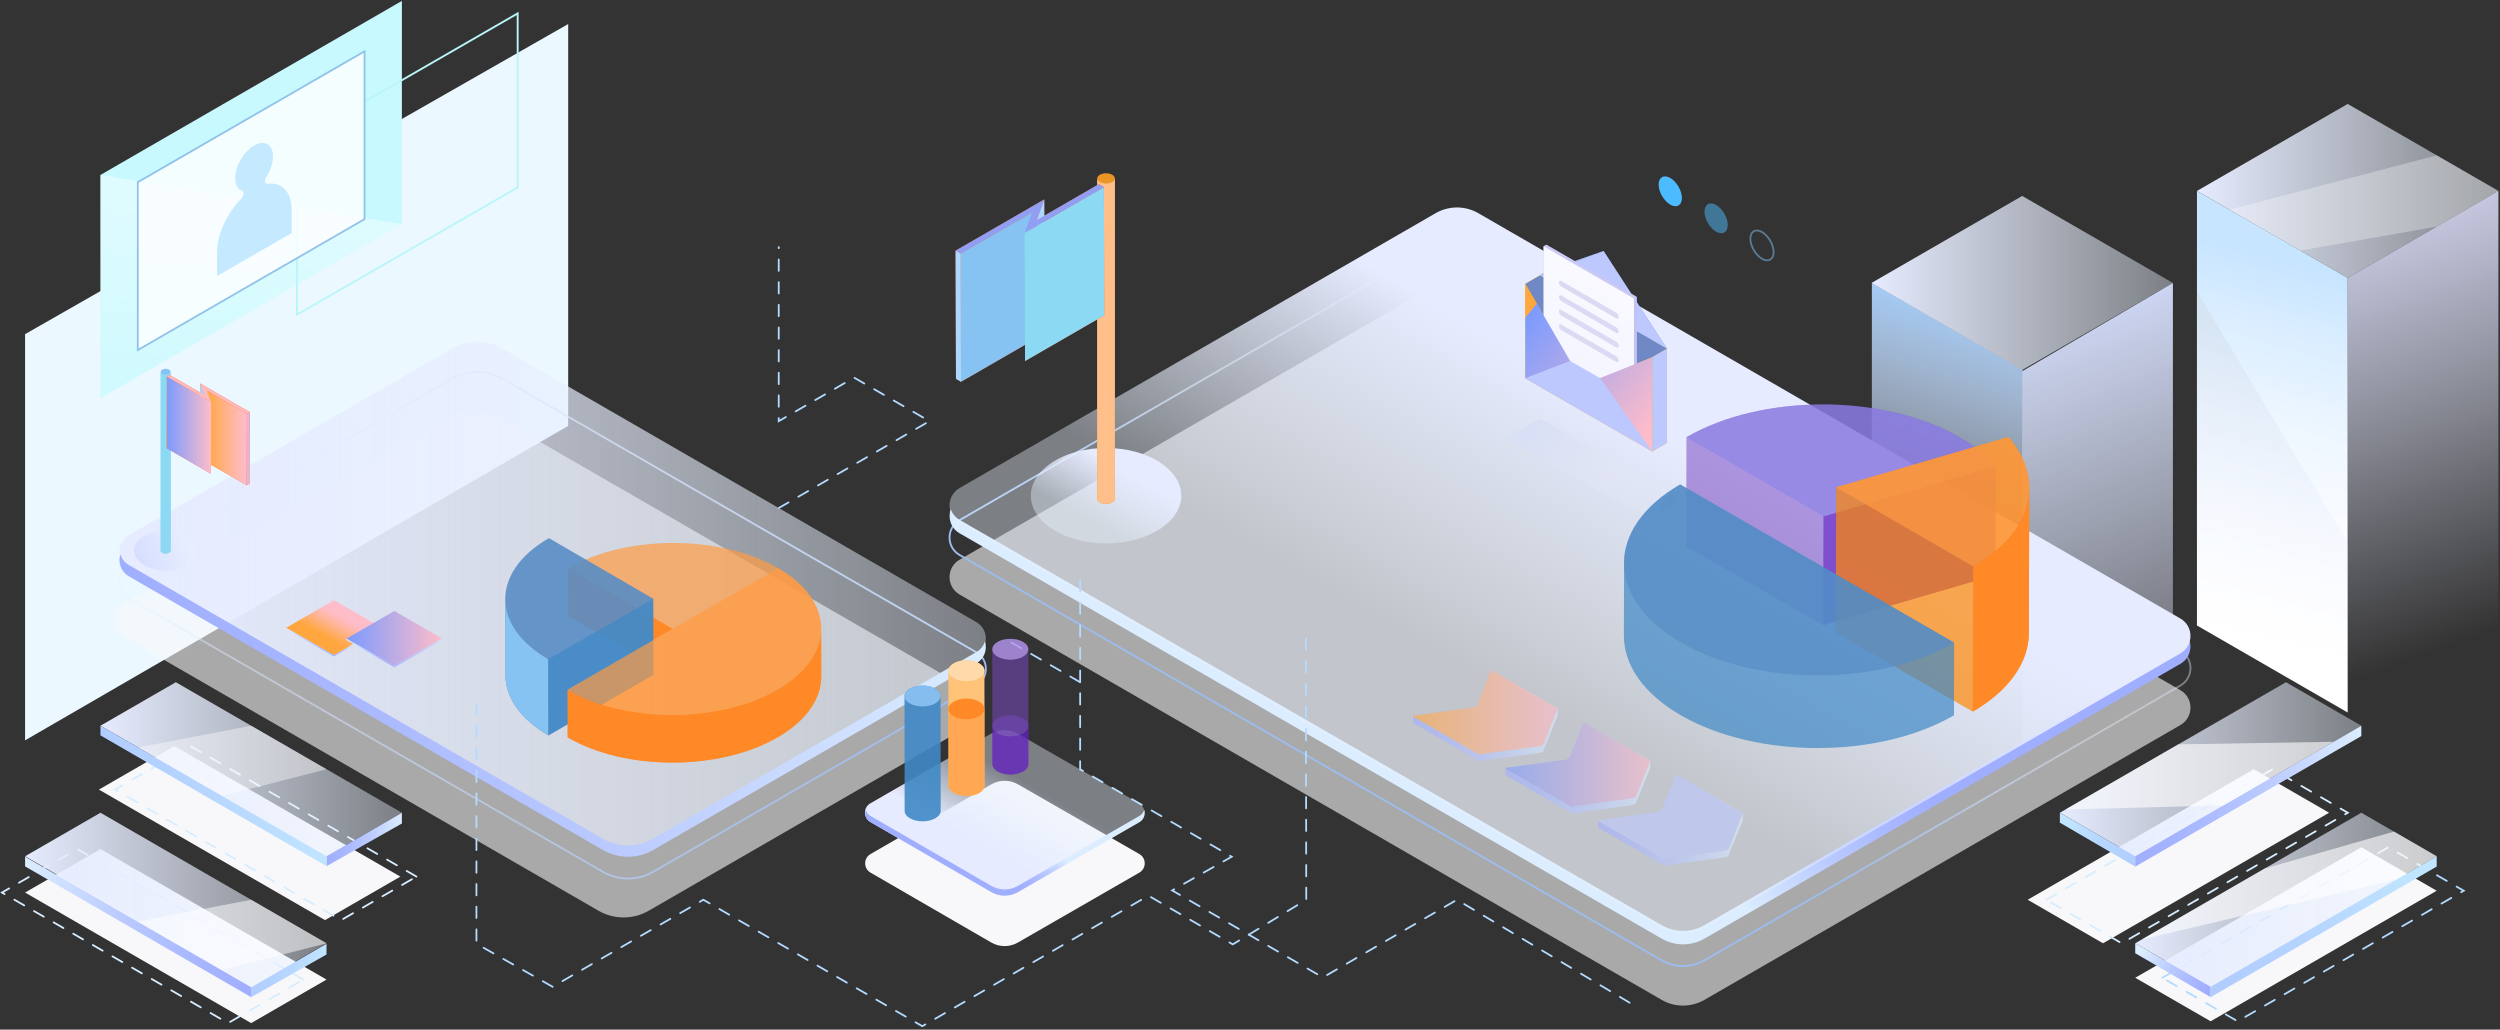 <?xml version="1.0" encoding="UTF-8"?>
<svg width="692px" height="285px" viewBox="0 0 692 285" version="1.1" xmlns="http://www.w3.org/2000/svg" xmlns:xlink="http://www.w3.org/1999/xlink">
    <rect x="0" y="0" width="692" height="285" fill="#333333" stroke="none"/>
    <!-- Generator: Sketch 63.1 (92452) - https://sketch.com -->
    <title>Иллюстрация о ЭЛ</title>
    <desc>Created with Sketch.</desc>
    <defs>
        <linearGradient x1="56.692%" y1="2.213%" x2="41.818%" y2="108.435%" id="linearGradient-1">
            <stop stop-color="#A5D1FF" offset="0%"></stop>
            <stop stop-color="#A6D1FF" stop-opacity="0.992" offset="0.826%"></stop>
            <stop stop-color="#C2DDFF" stop-opacity="0.745" offset="25.53%"></stop>
            <stop stop-color="#D6E5FF" stop-opacity="0.496" offset="50.35%"></stop>
            <stop stop-color="#E2E9FF" stop-opacity="0.248" offset="75.17%"></stop>
            <stop stop-color="#E6EBFF" stop-opacity="0" offset="100%"></stop>
        </linearGradient>
        <linearGradient x1="43.709%" y1="1.013%" x2="60.682%" y2="133.168%" id="linearGradient-2">
            <stop stop-color="#D1DBFA" offset="0%"></stop>
            <stop stop-color="#D6DFFB" stop-opacity="0.872" offset="12.78%"></stop>
            <stop stop-color="#E2E8FE" stop-opacity="0.437" offset="56.34%"></stop>
            <stop stop-color="#E6EBFF" stop-opacity="0" offset="100%"></stop>
        </linearGradient>
        <linearGradient x1="52.934%" y1="13.513%" x2="46.439%" y2="94.3%" id="linearGradient-3">
            <stop stop-color="#C8E5FF" offset="0%"></stop>
            <stop stop-color="#DBEEFF" offset="16.42%"></stop>
            <stop stop-color="#EFF7FF" offset="39.48%"></stop>
            <stop stop-color="#FBFDFF" offset="62.61%"></stop>
            <stop stop-color="#FFFFFF" offset="85.76%"></stop>
        </linearGradient>
        <linearGradient x1="-0.111%" y1="49.998%" x2="100.106%" y2="49.998%" id="linearGradient-4">
            <stop stop-color="#E9F2FF" stop-opacity="0.4" offset="0%"></stop>
            <stop stop-color="#DDE9FC" stop-opacity="0.469" offset="11.41%"></stop>
            <stop stop-color="#BAD1F5" stop-opacity="0.694" offset="49%"></stop>
            <stop stop-color="#A5C2F0" stop-opacity="0.879" offset="79.88%"></stop>
            <stop stop-color="#9DBCEE" offset="100%"></stop>
        </linearGradient>
        <linearGradient x1="60.597%" y1="39.044%" x2="39.405%" y2="60.957%" id="linearGradient-5">
            <stop stop-color="#E9F2FF" stop-opacity="0.4" offset="0%"></stop>
            <stop stop-color="#DDE9FC" stop-opacity="0.469" offset="11.41%"></stop>
            <stop stop-color="#BAD1F5" stop-opacity="0.694" offset="49%"></stop>
            <stop stop-color="#A5C2F0" stop-opacity="0.879" offset="79.88%"></stop>
            <stop stop-color="#9DBCEE" offset="100%"></stop>
        </linearGradient>
        <linearGradient x1="62.546%" y1="38.122%" x2="39.709%" y2="52.269%" id="linearGradient-6">
            <stop stop-color="#A0AEFF" offset="0%"></stop>
            <stop stop-color="#A7B6FF" offset="22.96%"></stop>
            <stop stop-color="#BBCBFF" offset="58.19%"></stop>
            <stop stop-color="#DBEDFF" offset="100%"></stop>
        </linearGradient>
        <linearGradient x1="0.005%" y1="50.006%" x2="100.003%" y2="50.006%" id="linearGradient-7">
            <stop stop-color="#E6EBFF" offset="0%"></stop>
            <stop stop-color="#E9F2FF" stop-opacity="0.4" offset="100%"></stop>
        </linearGradient>
        <linearGradient x1="-0.005%" y1="49.994%" x2="100.006%" y2="49.994%" id="linearGradient-8">
            <stop stop-color="#E6EBFF" offset="0%"></stop>
            <stop stop-color="#E9F2FF" stop-opacity="0.4" offset="100%"></stop>
        </linearGradient>
        <linearGradient x1="-0.002%" y1="50%" x2="99.997%" y2="50%" id="linearGradient-9">
            <stop stop-color="#E6EBFF" offset="0%"></stop>
            <stop stop-color="#E9F2FF" stop-opacity="0.4" offset="100%"></stop>
        </linearGradient>
        <linearGradient x1="0.002%" y1="49.994%" x2="99.999%" y2="49.994%" id="linearGradient-10">
            <stop stop-color="#E6EBFF" offset="0%"></stop>
            <stop stop-color="#E9F2FF" stop-opacity="0.4" offset="100%"></stop>
        </linearGradient>
        <linearGradient x1="0.004%" y1="50.006%" x2="100.002%" y2="50.006%" id="linearGradient-11">
            <stop stop-color="#E6EBFF" offset="0%"></stop>
            <stop stop-color="#E9F2FF" stop-opacity="0.4" offset="100%"></stop>
        </linearGradient>
        <linearGradient x1="51.327%" y1="18.93%" x2="34.25%" y2="143.797%" id="linearGradient-12">
            <stop stop-color="#FFFFFF" offset="0%"></stop>
            <stop stop-color="#FFFFFF" stop-opacity="0" offset="100%"></stop>
        </linearGradient>
        <linearGradient x1="63.056%" y1="36.501%" x2="39.703%" y2="60.647%" id="linearGradient-13">
            <stop stop-color="#E6EBFF" offset="0%"></stop>
            <stop stop-color="#E9F2FF" stop-opacity="0.4" offset="100%"></stop>
        </linearGradient>
        <linearGradient x1="-0.006%" y1="50.001%" x2="100.006%" y2="50.001%" id="linearGradient-14">
            <stop stop-color="#E6EBFF" offset="0%"></stop>
            <stop stop-color="#E9F2FF" stop-opacity="0.4" offset="100%"></stop>
        </linearGradient>
        <linearGradient x1="-0.001%" y1="49.998%" x2="99.996%" y2="49.998%" id="linearGradient-15">
            <stop stop-color="#A0AEFF" offset="0%"></stop>
            <stop stop-color="#A7B6FF" offset="22.96%"></stop>
            <stop stop-color="#BBCBFF" offset="58.19%"></stop>
            <stop stop-color="#DBEDFF" offset="100%"></stop>
        </linearGradient>
        <linearGradient x1="0%" y1="50.002%" x2="99.999%" y2="50.002%" id="linearGradient-16">
            <stop stop-color="#E6EBFF" offset="0%"></stop>
            <stop stop-color="#E9F2FF" stop-opacity="0.4" offset="100%"></stop>
        </linearGradient>
        <linearGradient x1="103.589%" y1="74.276%" x2="3.627%" y2="28.617%" id="linearGradient-17">
            <stop stop-color="#B1CDFF" offset="0%"></stop>
            <stop stop-color="#B6D5FF" offset="45.26%"></stop>
            <stop stop-color="#C1E5FF" offset="100%"></stop>
        </linearGradient>
        <linearGradient x1="0.006%" y1="50.005%" x2="100%" y2="50.005%" id="linearGradient-18">
            <stop stop-color="#A0AEFF" offset="0%"></stop>
            <stop stop-color="#A7B6FF" offset="22.96%"></stop>
            <stop stop-color="#BBCBFF" offset="58.19%"></stop>
            <stop stop-color="#DBEDFF" offset="100%"></stop>
        </linearGradient>
        <linearGradient x1="103.547%" y1="74.235%" x2="3.635%" y2="28.622%" id="linearGradient-19">
            <stop stop-color="#A0AEFF" offset="0%"></stop>
            <stop stop-color="#A7B6FF" offset="22.96%"></stop>
            <stop stop-color="#BBCBFF" offset="58.19%"></stop>
            <stop stop-color="#DBEDFF" offset="100%"></stop>
        </linearGradient>
        <linearGradient x1="-0.04%" y1="67.91%" x2="98.256%" y2="32.722%" id="linearGradient-20">
            <stop stop-color="#B1CDFF" offset="0%"></stop>
            <stop stop-color="#B6D5FF" offset="45.26%"></stop>
            <stop stop-color="#C1E5FF" offset="100%"></stop>
        </linearGradient>
        <linearGradient x1="39.857%" y1="-6.922%" x2="50%" y2="89.159%" id="linearGradient-21">
            <stop stop-color="#DADBFA" offset="0%"></stop>
            <stop stop-color="#DADBFA" stop-opacity="0.999" offset="0%"></stop>
            <stop stop-color="#E3E7FE" stop-opacity="0.5" offset="50%"></stop>
            <stop stop-color="#E6EBFF" stop-opacity="0" offset="100%"></stop>
        </linearGradient>
        <linearGradient x1="8.014%" y1="30.908%" x2="95.42%" y2="70.956%" id="linearGradient-22">
            <stop stop-color="#D9DFF5" offset="0%"></stop>
            <stop stop-color="#EAEAF4" stop-opacity="0" offset="99.71%"></stop>
            <stop stop-color="#E6E8F4" stop-opacity="0.048" offset="99.76%"></stop>
            <stop stop-color="#DAE2F5" stop-opacity="0.097" offset="99.81%"></stop>
            <stop stop-color="#C6D8F7" stop-opacity="0.145" offset="99.85%"></stop>
            <stop stop-color="#AACBF9" stop-opacity="0.194" offset="99.9%"></stop>
            <stop stop-color="#86B9FB" stop-opacity="0.242" offset="99.94%"></stop>
            <stop stop-color="#5AA4FE" stop-opacity="0.29" offset="99.99%"></stop>
            <stop stop-color="#509FFF" stop-opacity="0.3" offset="100%"></stop>
        </linearGradient>
        <linearGradient x1="41.719%" y1="82.954%" x2="101.751%" y2="-155.833%" id="linearGradient-23">
            <stop stop-color="#F1F2FF" offset="0%"></stop>
            <stop stop-color="#F4F5FF" offset="8.22%"></stop>
            <stop stop-color="#FDFDFF" offset="41.62%"></stop>
            <stop stop-color="#FFFFFF" offset="100%"></stop>
        </linearGradient>
        <linearGradient x1="11.403%" y1="9.228%" x2="91.743%" y2="94.113%" id="linearGradient-24">
            <stop stop-color="#FFA73E" offset="0%"></stop>
            <stop stop-color="#E4A566" offset="0.071%"></stop>
            <stop stop-color="#AC9FB8" offset="0.226%"></stop>
            <stop stop-color="#899CEB" offset="0.336%"></stop>
            <stop stop-color="#7B9BFF" offset="0.39%"></stop>
            <stop stop-color="#FFBCC9" offset="100%"></stop>
        </linearGradient>
        <linearGradient x1="55.063%" y1="10.66%" x2="48.491%" y2="85.456%" id="linearGradient-25">
            <stop stop-color="#D1DBE8" offset="0%"></stop>
            <stop stop-color="#D7E0EF" stop-opacity="0.834" offset="16.65%"></stop>
            <stop stop-color="#E2E8FB" stop-opacity="0.417" offset="58.28%"></stop>
            <stop stop-color="#E6EBFF" stop-opacity="0" offset="100%"></stop>
        </linearGradient>
        <linearGradient x1="68.228%" y1="29.586%" x2="31.768%" y2="70.428%" id="linearGradient-26">
            <stop stop-color="#E6EBFF" offset="0%"></stop>
            <stop stop-color="#E9F2FF" stop-opacity="0.4" offset="100%"></stop>
        </linearGradient>
        <linearGradient x1="6.61%" y1="63.595%" x2="101.089%" y2="34.017%" id="linearGradient-27">
            <stop stop-color="#D7DEFF" offset="0%"></stop>
            <stop stop-color="#DEE6FF" stop-opacity="0.692" offset="51.41%"></stop>
            <stop stop-color="#E9F2FF" stop-opacity="0.4" offset="100%"></stop>
        </linearGradient>
        <linearGradient x1="0.006%" y1="49.996%" x2="99.995%" y2="49.996%" id="linearGradient-28">
            <stop stop-color="#FFA73E" offset="0%"></stop>
            <stop stop-color="#FFB182" offset="44.11%"></stop>
            <stop stop-color="#FFB9B5" offset="81.65%"></stop>
            <stop stop-color="#FFBCC9" offset="100%"></stop>
        </linearGradient>
        <linearGradient x1="-0.039%" y1="49.993%" x2="99.961%" y2="49.993%" id="linearGradient-29">
            <stop stop-color="#FFA73E" offset="0%"></stop>
            <stop stop-color="#E4A566" offset="0.071%"></stop>
            <stop stop-color="#AC9FB8" offset="0.226%"></stop>
            <stop stop-color="#899CEB" offset="0.336%"></stop>
            <stop stop-color="#7B9BFF" offset="0.39%"></stop>
            <stop stop-color="#FFBCC9" offset="100%"></stop>
        </linearGradient>
        <linearGradient x1="37.693%" y1="62.767%" x2="63.912%" y2="35.792%" id="linearGradient-30">
            <stop stop-color="#FFA73E" offset="0%"></stop>
            <stop stop-color="#FFB182" offset="44.11%"></stop>
            <stop stop-color="#FFB9B5" offset="81.65%"></stop>
            <stop stop-color="#FFBCC9" offset="100%"></stop>
        </linearGradient>
        <linearGradient x1="0.015%" y1="50.007%" x2="100.006%" y2="50.007%" id="linearGradient-31">
            <stop stop-color="#FFA73E" offset="0%"></stop>
            <stop stop-color="#E4A566" offset="0.071%"></stop>
            <stop stop-color="#AC9FB8" offset="0.226%"></stop>
            <stop stop-color="#899CEB" offset="0.336%"></stop>
            <stop stop-color="#7B9BFF" offset="0.39%"></stop>
            <stop stop-color="#FFBCC9" offset="100%"></stop>
        </linearGradient>
        <linearGradient x1="0.013%" y1="50.013%" x2="100.024%" y2="50.013%" id="linearGradient-32">
            <stop stop-color="#A0AEFF" offset="0%"></stop>
            <stop stop-color="#A7B6FF" offset="22.96%"></stop>
            <stop stop-color="#BBCBFF" offset="58.19%"></stop>
            <stop stop-color="#DBEDFF" offset="100%"></stop>
        </linearGradient>
        <linearGradient x1="-0.006%" y1="50.004%" x2="100.004%" y2="50.004%" id="linearGradient-33">
            <stop stop-color="#B1CDFF" offset="0%"></stop>
            <stop stop-color="#B6D5FF" offset="45.26%"></stop>
            <stop stop-color="#C1E5FF" offset="100%"></stop>
        </linearGradient>
        <linearGradient x1="0.002%" y1="50.013%" x2="100.014%" y2="50.013%" id="linearGradient-34">
            <stop stop-color="#B1CDFF" offset="0%"></stop>
            <stop stop-color="#B6D5FF" offset="45.26%"></stop>
            <stop stop-color="#C1E5FF" offset="100%"></stop>
        </linearGradient>
        <linearGradient x1="0.007%" y1="50.005%" x2="100.001%" y2="50.005%" id="linearGradient-35">
            <stop stop-color="#DBEDFF" offset="0%"></stop>
            <stop stop-color="#BBCBFF" offset="41.81%"></stop>
            <stop stop-color="#A7B6FF" offset="77.04%"></stop>
            <stop stop-color="#A0AEFF" offset="100%"></stop>
        </linearGradient>
        <linearGradient x1="45.493%" y1="44.606%" x2="54.665%" y2="55.577%" id="linearGradient-36">
            <stop stop-color="#DBEDFF" offset="0%"></stop>
            <stop stop-color="#BBCBFF" offset="41.81%"></stop>
            <stop stop-color="#A7B6FF" offset="77.04%"></stop>
            <stop stop-color="#A0AEFF" offset="100%"></stop>
        </linearGradient>
        <linearGradient x1="0.031%" y1="49.983%" x2="99.983%" y2="49.983%" id="linearGradient-37">
            <stop stop-color="#DBEDFF" offset="0%"></stop>
            <stop stop-color="#BBCBFF" offset="41.81%"></stop>
            <stop stop-color="#A7B6FF" offset="77.04%"></stop>
            <stop stop-color="#A0AEFF" offset="100%"></stop>
        </linearGradient>
        <linearGradient x1="0.029%" y1="50.006%" x2="100.044%" y2="50.006%" id="linearGradient-38">
            <stop stop-color="#A0AEFF" offset="0%"></stop>
            <stop stop-color="#A7B6FF" offset="22.96%"></stop>
            <stop stop-color="#BBCBFF" offset="58.19%"></stop>
            <stop stop-color="#DBEDFF" offset="100%"></stop>
        </linearGradient>
        <linearGradient x1="-0.017%" y1="50.009%" x2="100.013%" y2="50.009%" id="linearGradient-39">
            <stop stop-color="#DBEDFF" offset="0%"></stop>
            <stop stop-color="#BBCBFF" offset="41.81%"></stop>
            <stop stop-color="#A7B6FF" offset="77.04%"></stop>
            <stop stop-color="#A0AEFF" offset="100%"></stop>
        </linearGradient>
        <linearGradient x1="36.324%" y1="63.955%" x2="62.582%" y2="37.149%" id="linearGradient-40">
            <stop stop-color="#E6EBFF" offset="0%"></stop>
            <stop stop-color="#E9F2FF" stop-opacity="0.4" offset="100%"></stop>
        </linearGradient>
        <linearGradient x1="36.353%" y1="52.896%" x2="62.115%" y2="39.227%" id="linearGradient-41">
            <stop stop-color="#A0AEFF" offset="0%"></stop>
            <stop stop-color="#A7B6FF" offset="22.96%"></stop>
            <stop stop-color="#BBCBFF" offset="58.19%"></stop>
            <stop stop-color="#DBEDFF" offset="100%"></stop>
        </linearGradient>
        <linearGradient x1="0.024%" y1="50.032%" x2="100.008%" y2="50.032%" id="linearGradient-42">
            <stop stop-color="#A0AEFF" offset="0%"></stop>
            <stop stop-color="#A7B6FF" offset="22.96%"></stop>
            <stop stop-color="#BBCBFF" offset="58.19%"></stop>
            <stop stop-color="#DBEDFF" offset="100%"></stop>
        </linearGradient>
        <linearGradient x1="0.015%" y1="49.96%" x2="100.004%" y2="49.96%" id="linearGradient-43">
            <stop stop-color="#FFA73E" offset="0%"></stop>
            <stop stop-color="#FFB182" offset="44.11%"></stop>
            <stop stop-color="#FFB9B5" offset="81.65%"></stop>
            <stop stop-color="#FFBCC9" offset="100%"></stop>
        </linearGradient>
        <linearGradient x1="-0.003%" y1="49.978%" x2="99.981%" y2="49.978%" id="linearGradient-44">
            <stop stop-color="#A0AEFF" offset="0%"></stop>
            <stop stop-color="#A7B6FF" offset="22.96%"></stop>
            <stop stop-color="#BBCBFF" offset="58.19%"></stop>
            <stop stop-color="#DBEDFF" offset="100%"></stop>
        </linearGradient>
        <linearGradient x1="0.015%" y1="50.037%" x2="100.003%" y2="50.037%" id="linearGradient-45">
            <stop stop-color="#FFA73E" offset="0%"></stop>
            <stop stop-color="#E4A566" offset="0.071%"></stop>
            <stop stop-color="#AC9FB8" offset="0.226%"></stop>
            <stop stop-color="#899CEB" offset="0.336%"></stop>
            <stop stop-color="#7B9BFF" offset="0.39%"></stop>
            <stop stop-color="#FFBCC9" offset="100%"></stop>
        </linearGradient>
        <linearGradient x1="-0.004%" y1="50.008%" x2="99.98%" y2="50.008%" id="linearGradient-46">
            <stop stop-color="#A0AEFF" offset="0%"></stop>
            <stop stop-color="#A7B6FF" offset="22.96%"></stop>
            <stop stop-color="#BBCBFF" offset="58.19%"></stop>
            <stop stop-color="#DBEDFF" offset="100%"></stop>
        </linearGradient>
    </defs>
    <g id="Основной-сайт" stroke="none" stroke-width="1" fill="none" fill-rule="evenodd">
        <g id="Главная-ЭЛ-актуал-цвет-Copy" transform="translate(-586, -1305)">
            <g id="Иллюстрация-о-ЭЛ" transform="translate(586, 1305)">
                <path d="M281.753,217.097 L315.371,236.398 C317.356,237.537 317.356,240.4 315.371,241.539 L281.753,260.893 C279.464,262.21 276.653,262.21 274.375,260.882 L240.956,241.539 C238.981,240.4 238.981,237.548 240.956,236.408 L274.375,217.118 C276.664,215.791 279.475,215.791 281.753,217.097 Z" id="Path" fill="#F8F8FA" fill-rule="nonzero"></path>
                <polygon id="Path" fill="#EBF8FF" fill-rule="nonzero" points="6.939 92.491 6.939 204.927 157.273 117.878 157.273 24.953 157.273 6.65"></polygon>
                <path d="M34.464,176.342 L165.653,252.083 C169.959,254.571 175.267,254.571 179.573,252.083 L269.035,200.429 C272.536,198.412 272.536,193.354 269.035,191.327 L137.846,115.596 C133.541,113.109 128.232,113.109 123.927,115.596 L34.464,167.25 C30.963,169.267 30.963,174.325 34.464,176.342 Z" id="Path" fill="#F8F8FA" fill-rule="nonzero" opacity="0.6"></path>
                <path d="M265.618,154.919 L397.382,78.843 C401.04,76.732 405.544,76.732 409.201,78.843 L603.54,191.045 C607.25,193.187 607.25,198.548 603.54,200.69 L471.776,276.766 C468.118,278.877 463.614,278.877 459.957,276.766 L265.618,164.565 C261.908,162.422 261.908,157.062 265.618,154.919 Z" id="Path" fill="#F8F8FA" fill-rule="nonzero" opacity="0.6"></path>
                <polygon id="Path" fill="url(#linearGradient-1)" fill-rule="nonzero" points="518.132 78.321 559.848 102.408 559.848 174.67 518.132 150.583"></polygon>
                <polygon id="Path" fill="url(#linearGradient-2)" fill-rule="nonzero" points="601.46 78.321 601.46 181.933 559.744 206.354 559.744 102.743"></polygon>
                <polygon id="Path" fill="url(#linearGradient-3)" fill-rule="nonzero" points="608.117 52.854 608.117 173.134 649.833 197.221 649.833 76.941"></polygon>
                <polygon id="Path" fill="#F8F8FA" fill-rule="nonzero" points="561.259 249.053 623.834 212.927 644.692 224.966 582.117 261.102"></polygon>
                <polygon id="Path" fill="#F8F8FA" fill-rule="nonzero" points="110.822 242.647 48.248 206.511 27.379 218.56 89.964 254.686"></polygon>
                <path d="M115.284,242.647 L52.699,206.511 L31.841,218.56 L94.426,254.686 L115.284,242.647 Z" id="Path" stroke="#D7EDFF" stroke-width="0.5" stroke-linecap="round" stroke-dasharray="3.135"></path>
                <polygon id="Path" fill="#F8F8FA" fill-rule="nonzero" points="90.382 271.144 27.807 235.019 6.939 247.057 69.524 283.193"></polygon>
                <path d="M566.421,249.053 L629.006,212.927 L649.865,224.966 L587.29,261.102 L566.421,249.053 Z" id="Path" stroke="#D7EDFF" stroke-width="0.5" stroke-linecap="round" stroke-dasharray="3.135"></path>
                <polygon id="Path" fill="#F8F8FA" fill-rule="nonzero" points="591.031 270.643 653.616 234.517 674.474 246.555 611.9 282.692"></polygon>
                <path d="M35.687,165.578 L166.876,241.32 C171.181,243.807 176.49,243.807 180.795,241.32 L270.258,189.666 C273.759,187.649 273.759,182.591 270.258,180.564 L139.069,104.832 C134.763,102.345 129.455,102.345 125.149,104.832 L35.687,156.487 C32.186,158.504 32.186,163.562 35.687,165.578 Z" id="Path" stroke="url(#linearGradient-4)" stroke-width="0.523"></path>
                <path d="M598.524,270.643 L661.109,234.517 L681.967,246.555 L619.382,282.692 L598.524,270.643 Z" id="Path" stroke="#B3DAFF" stroke-width="0.5" stroke-linecap="round" stroke-dasharray="3.135"></path>
                <path d="M265.618,143.978 L397.382,67.902 C401.04,65.791 405.544,65.791 409.201,67.902 L603.54,180.104 C607.25,182.246 607.25,187.607 603.54,189.749 L471.776,265.825 C468.118,267.936 463.614,267.936 459.957,265.825 L265.618,153.624 C261.908,151.481 261.908,146.12 265.618,143.978 Z" id="Path" stroke="url(#linearGradient-5)" stroke-width="0.523"></path>
                <path d="M83.987,271.144 L21.402,235.019 L0.543,247.057 L63.118,283.193 L83.987,271.144 Z" id="Path" stroke="#D7EDFF" stroke-width="0.5" stroke-linecap="round" stroke-dasharray="3.135"></path>
                <path d="M603.54,180.02 L471.776,256.096 C468.118,258.207 463.614,258.207 459.957,256.096 L265.618,143.895 C264.385,143.184 263.57,142.118 263.162,140.937 C262.326,143.32 263.141,146.183 265.618,147.615 L459.957,259.816 C463.614,261.927 468.118,261.927 471.776,259.816 L603.54,183.74 C606.016,182.309 606.832,179.446 605.996,177.063 C605.588,178.244 604.773,179.31 603.54,180.02 Z" id="Path" fill="url(#linearGradient-6)" fill-rule="nonzero"></path>
                <polygon id="Path" fill="url(#linearGradient-7)" fill-rule="nonzero" points="6.939 237.015 69.524 273.14 90.382 261.102 27.807 224.966"></polygon>
                <polygon id="Path" fill="url(#linearGradient-8)" fill-rule="nonzero" points="27.807 200.878 90.382 237.015 111.24 224.966 48.666 188.84"></polygon>
                <path d="M35.687,157.218 L166.876,232.96 C171.181,235.447 176.49,235.447 180.795,232.96 L270.258,181.306 C273.759,179.289 273.759,174.231 270.258,172.204 L139.069,96.462 C134.763,93.975 129.455,93.975 125.149,96.462 L35.687,148.116 C32.186,150.144 32.186,155.191 35.687,157.218 Z" id="Path" fill="url(#linearGradient-9)" fill-rule="nonzero"></path>
                <polygon id="Path" fill="url(#linearGradient-10)" fill-rule="nonzero" points="570.173 224.966 632.758 188.84 653.616 200.878 591.031 237.015"></polygon>
                <polygon id="Path" fill="url(#linearGradient-11)" fill-rule="nonzero" points="591.031 261.102 653.616 224.966 674.474 237.015 611.9 273.14"></polygon>
                <polygon id="Path" fill="#C8F9FE" fill-rule="nonzero" points="27.807 110.187 27.807 48.427 111.24 0.253 111.24 62.012"></polygon>
                <polygon id="Path" fill="url(#linearGradient-12)" fill-rule="nonzero" opacity="0.4" points="27.807 48.427 111.24 62.012 27.807 110.187"></polygon>
                <polygon id="Path" stroke="#B9F6F9" stroke-width="0.523" points="82.189 87.113 82.189 38.939 143.29 3.712 143.29 51.886"></polygon>
                <path d="M265.618,135.085 L397.382,59.009 C401.04,56.898 405.544,56.898 409.201,59.009 L603.54,171.211 C607.25,173.353 607.25,178.714 603.54,180.856 L471.776,256.932 C468.118,259.043 463.614,259.043 459.957,256.932 L265.618,144.72 C261.908,142.578 261.908,137.228 265.618,135.085 Z" id="Path" fill="url(#linearGradient-13)" fill-rule="nonzero"></path>
                <polygon id="Path" stroke="#7CB3E5" stroke-width="0.5" fill="#FFFFFF" fill-rule="nonzero" opacity="0.8" points="38.143 96.884 38.143 50.434 100.905 14.203 100.905 60.654"></polygon>
                <polygon id="Path" fill="url(#linearGradient-14)" fill-rule="nonzero" points="518.027 78.321 559.744 54.234 601.46 78.321 559.744 102.408"></polygon>
                <path d="M270.247,180.501 L180.785,232.155 C176.48,234.642 171.171,234.642 166.866,232.155 L35.687,156.414 C34.464,155.703 33.67,154.616 33.304,153.425 C32.625,155.63 33.409,158.222 35.687,159.538 L166.876,235.28 C171.181,237.767 176.49,237.767 180.795,235.28 L270.258,183.626 C272.536,182.309 273.32,179.728 272.641,177.512 C272.264,178.704 271.481,179.79 270.247,180.501 Z" id="Path" fill="url(#linearGradient-15)" fill-rule="nonzero"></path>
                <polygon id="Path" fill="url(#linearGradient-16)" fill-rule="nonzero" points="608.117 52.854 649.833 28.767 691.56 52.854 649.833 76.941"></polygon>
                <polygon id="Path" fill="url(#linearGradient-17)" fill-rule="nonzero" points="570.173 224.966 570.173 227.714 591.031 239.878 591.031 237.015"></polygon>
                <polygon id="Path" fill="url(#linearGradient-18)" fill-rule="nonzero" points="653.616 200.878 591.031 237.015 591.031 239.878 653.616 203.742"></polygon>
                <polygon id="Path" fill="url(#linearGradient-19)" fill-rule="nonzero" points="591.031 261.102 591.031 263.85 611.9 276.014 611.9 273.14"></polygon>
                <polygon id="Path" fill="url(#linearGradient-20)" fill-rule="nonzero" points="674.474 237.015 611.9 273.14 611.9 276.014 674.474 239.867"></polygon>
                <polygon id="Path" fill="#FFFFFF" fill-rule="nonzero" opacity="0.6" points="592.902 260.025 663.22 243.504 674.474 237.015 662.655 230.18 626.885 240.4"></polygon>
                <polygon id="Path" fill="url(#linearGradient-21)" fill-rule="nonzero" points="691.56 173.134 691.56 52.854 649.833 76.941 649.833 197.221"></polygon>
                <g id="Group" transform="translate(416.955, 67.735)" fill-rule="nonzero">
                    <polygon id="Path" fill="url(#linearGradient-22)" points="9.342 48.08 48.582 70.736 39.72 75.857 0.042 53.452"></polygon>
                    <g transform="translate(5.225, 0)" id="Path">
                        <polygon fill="#EEBF00" points="6.531 7.064 0.021 10.858 0.021 10.847 0.021 10.858 0.021 36.93 0.021 36.93 35.175 57.235 39.229 54.863 39.229 28.779"></polygon>
                        <polygon fill="#FFDE56" points="0.021 10.858 6.531 7.064 39.229 28.779 35.175 31.151"></polygon>
                        <polygon fill="#7088C4" points="21.694 1.745 6.531 7.064 0.01 10.847 0.021 10.847 16.229 38.696 35.175 31.151 39.229 28.779"></polygon>
                        <g transform="translate(3.135, 1.045)" fill="#BDC8FF">
                            <polygon points="0.93 7.43 3.396 6.019 18.559 0.7 18.559 0.7"></polygon>
                            <polygon points="18.559 0.7 36.094 27.734 0.93 7.43"></polygon>
                        </g>
                        <g transform="translate(4.18, 0)" fill="#C1C1F7">
                            <polygon points="1.651 0.01 0.909 0.439 0.909 39.188 25.937 53.629 26.512 51.916 26.679 14.463"></polygon>
                            <polygon points="25.937 14.891 26.679 14.463 26.836 51.916 25.937 53.629"></polygon>
                        </g>
                        <polygon fill="#CCC9F4" points="5.089 0.439 5.831 0.01 30.859 14.463 30.117 14.891"></polygon>
                        <polygon fill="url(#linearGradient-23)" points="30.117 14.891 30.117 53.629 5.089 39.188 5.089 0.439"></polygon>
                        <g transform="translate(8.36, 9.405)" fill="#DADAF2">
                            <path d="M17.525,22.75 L17.525,22.75 C17.525,23.063 17.19,23.251 16.919,23.095 L1.682,14.296 C1.223,14.024 0.941,13.533 0.941,13 L0.941,13 C0.941,12.686 1.275,12.498 1.547,12.655 L16.783,21.454 C17.243,21.715 17.525,22.217 17.525,22.75 Z"></path>
                            <path d="M17.535,18.726 L17.535,18.726 C17.535,19.04 17.201,19.228 16.929,19.071 L1.693,10.272 C1.233,10.001 0.951,9.51 0.951,8.977 L0.951,8.977 C0.951,8.663 1.285,8.475 1.557,8.632 L16.793,17.431 C17.253,17.702 17.535,18.193 17.535,18.726 Z"></path>
                            <path d="M17.546,14.714 L17.546,14.714 C17.546,15.027 17.211,15.215 16.939,15.058 L1.703,6.27 C1.244,5.998 0.961,5.507 0.961,4.974 L0.961,4.974 C0.961,4.661 1.296,4.473 1.568,4.629 L16.804,13.428 C17.263,13.69 17.546,14.181 17.546,14.714 Z"></path>
                            <path d="M17.556,10.701 L17.556,10.701 C17.556,11.014 17.222,11.202 16.95,11.046 L1.714,2.247 C1.254,1.975 0.972,1.484 0.972,0.951 L0.972,0.951 C0.972,0.637 1.306,0.449 1.578,0.606 L16.814,9.405 C17.274,9.677 17.556,10.168 17.556,10.701 Z"></path>
                        </g>
                        <polygon fill="url(#linearGradient-24)" points="0.021 10.847 0.021 36.93 35.175 57.235 35.175 31.151 16.229 38.696"></polygon>
                        <g transform="translate(0, 28.215)" fill="#BDC8FF">
                            <polygon points="12.425 3.961 20.712 8.705 35.175 29.02 0.021 8.715"></polygon>
                            <polygon points="35.175 2.936 39.229 0.564 39.229 26.648 35.175 29.02"></polygon>
                        </g>
                    </g>
                </g>
                <polygon id="Path" fill="#FFFFFF" fill-rule="nonzero" opacity="0.6" points="571.73 224.067 615.453 222.918 645.925 205.32 602.955 206.041"></polygon>
                <g id="Group" transform="translate(449.35, 111.625)" fill-rule="nonzero">
                    <path d="M93.057,9.395 C72.115,-2.696 38.268,-2.696 17.462,9.395 L17.378,39.553 L55.301,61.446 L102.985,47.537 L103.068,17.378 C100.55,14.494 97.216,11.798 93.057,9.395 Z" id="Path" fill-opacity="0.9" fill="#7849C1" opacity="0.6"></path>
                    <polygon id="Path" fill-opacity="0.5" fill="#570DBF" points="103.068 17.378 102.985 47.537 55.301 61.446 55.385 31.287"></polygon>
                    <path d="M93.057,9.395 C97.216,11.798 100.55,14.494 103.068,17.378 L55.385,31.287 L17.462,9.395 C38.268,-2.696 72.115,-2.696 93.057,9.395 Z" id="Path" fill="#8E87E8" opacity="0.7"></path>
                    <g transform="translate(58.52, 9.31)">
                        <path d="M53.828,14.244 C53.88,9.375 51.957,4.484 48.07,0.032 L0.387,13.941 L0.272,54.153 L38.195,76.046 C48.53,70.037 53.703,62.178 53.723,54.31 L53.838,14.098 C53.828,14.15 53.828,14.203 53.828,14.244 Z M53.807,14.944 C53.807,14.861 53.818,14.788 53.818,14.704 C53.807,14.788 53.807,14.861 53.807,14.944 Z M53.755,15.624 C53.765,15.561 53.765,15.488 53.765,15.425 C53.765,15.498 53.765,15.561 53.755,15.624 Z M53.588,16.972 C53.577,17.045 53.567,17.118 53.546,17.191 C53.567,17.129 53.577,17.055 53.588,16.972 Z M53.462,17.661 C53.441,17.745 53.431,17.818 53.41,17.902 C53.431,17.818 53.452,17.735 53.462,17.661 Z M53.305,18.362 C53.285,18.435 53.274,18.497 53.253,18.571 C53.274,18.508 53.285,18.435 53.305,18.362 Z M52.867,19.908 C52.846,19.981 52.814,20.044 52.793,20.117 C52.814,20.055 52.846,19.981 52.867,19.908 Z M52.626,20.587 C52.595,20.661 52.564,20.744 52.532,20.817 C52.564,20.744 52.595,20.661 52.626,20.587 Z M52.355,21.277 C52.323,21.35 52.292,21.423 52.26,21.497 C52.292,21.413 52.323,21.35 52.355,21.277 Z M51.654,22.803 C51.623,22.866 51.581,22.928 51.55,23.001 C51.581,22.928 51.623,22.866 51.654,22.803 Z M51.31,23.461 C51.268,23.534 51.226,23.618 51.184,23.691 C51.215,23.618 51.257,23.534 51.31,23.461 Z M50.923,24.13 C50.881,24.203 50.839,24.276 50.797,24.349 C50.839,24.276 50.881,24.203 50.923,24.13 Z M50.463,24.872 C50.432,24.914 50.411,24.956 50.379,24.997 C50.411,24.956 50.442,24.914 50.463,24.872 Z M49.951,25.624 C49.909,25.687 49.867,25.739 49.826,25.802 C49.878,25.75 49.92,25.687 49.951,25.624 Z M49.502,26.262 C49.449,26.335 49.387,26.408 49.334,26.481 C49.387,26.419 49.439,26.335 49.502,26.262 Z M49,26.91 C48.948,26.983 48.885,27.056 48.833,27.129 C48.885,27.056 48.948,26.983 49,26.91 Z M48.436,27.599 C48.394,27.652 48.352,27.704 48.31,27.746 C48.352,27.704 48.394,27.652 48.436,27.599 Z M39.167,35.322 C39.261,35.27 39.344,35.207 39.438,35.155 C39.355,35.207 39.261,35.259 39.167,35.322 Z M40.034,34.779 C40.128,34.716 40.233,34.653 40.327,34.59 C40.222,34.653 40.128,34.716 40.034,34.779 Z M40.891,34.225 C40.974,34.162 41.069,34.11 41.152,34.047 C41.069,34.099 40.974,34.162 40.891,34.225 Z M42.709,32.939 C42.782,32.887 42.855,32.824 42.929,32.772 C42.855,32.824 42.782,32.877 42.709,32.939 Z M43.451,32.365 C43.535,32.302 43.618,32.229 43.702,32.166 C43.618,32.229 43.535,32.302 43.451,32.365 Z M44.183,31.779 C44.266,31.717 44.339,31.654 44.423,31.581 C44.339,31.644 44.266,31.706 44.183,31.779 Z M44.966,31.111 C45.008,31.069 45.05,31.037 45.102,30.996 C45.06,31.037 45.008,31.069 44.966,31.111 Z M45.75,30.41 C45.813,30.358 45.865,30.306 45.928,30.243 C45.865,30.296 45.813,30.358 45.75,30.41 Z M46.388,29.804 C46.461,29.731 46.534,29.669 46.597,29.595 C46.523,29.669 46.45,29.742 46.388,29.804 Z M47.777,28.362 C47.736,28.415 47.683,28.456 47.642,28.509 C47.683,28.467 47.725,28.415 47.777,28.362 Z M47.203,28.979 C47.14,29.052 47.067,29.115 47.004,29.188 C47.067,29.125 47.14,29.052 47.203,28.979 Z" id="Shape" fill="#FF8806" opacity="0.7"></path>
                        <path d="M53.828,14.098 L53.713,54.31 C53.692,62.178 48.519,70.037 38.184,76.046 L38.299,35.834 C48.634,29.836 53.807,21.977 53.828,14.098 Z" id="Path" fill="#FF8827"></path>
                        <path d="M48.06,0.032 C58.207,11.642 54.967,26.147 38.289,35.834 L0.366,13.941 L48.06,0.032 Z" id="Path" fill="#FF9C43" opacity="0.7"></path>
                    </g>
                    <path d="M53.64,44.371 L15.717,22.478 C5.35,28.497 0.178,36.387 0.188,44.277 C0.188,44.256 0.188,44.235 0.188,44.214 L0.136,64.32 C0.115,72.293 5.371,80.277 15.915,86.369 C36.857,98.46 70.705,98.46 91.511,86.369 L91.563,66.263 L53.64,44.371 Z" id="Path" fill="#4089C6" opacity="0.7"></path>
                    <path d="M91.563,66.263 C70.757,78.354 36.909,78.354 15.968,66.263 C-4.974,54.173 -5.089,34.569 15.717,22.478 L53.64,44.371 L91.563,66.263 Z" id="Path" fill="#598DC6" opacity="0.7"></path>
                </g>
                <polygon id="Path" fill="url(#linearGradient-25)" fill-rule="nonzero" opacity="0.5" points="608.117 80.609 649.833 150.248 649.833 197.221 608.117 173.134"></polygon>
                <polygon id="Path" fill="#FFFFFF" fill-rule="nonzero" opacity="0.3" points="617.125 58.048 674.474 42.989 691.56 52.854 674.474 62.719 636.708 69.365"></polygon>
                <ellipse id="Oval" fill="url(#linearGradient-26)" fill-rule="nonzero" cx="306.154" cy="137.207" rx="20.827" ry="13.209"></ellipse>
                <g id="Group" transform="translate(264.385, 47.88)" fill-rule="nonzero">
                    <g transform="translate(38.665, 0)" id="Path">
                        <path d="M0.658,1.505 L0.658,90.204 C0.658,90.56 0.899,90.925 1.369,91.197 C2.32,91.751 3.867,91.751 4.817,91.197 C5.298,90.915 5.539,90.56 5.539,90.194 L5.539,1.494 C5.539,1.494 5.539,1.494 5.539,1.494 C5.539,1.139 5.298,0.773 4.828,0.502 C3.856,-0.063 2.309,-0.042 1.379,0.502 C0.888,0.784 0.648,1.15 0.658,1.526 C0.658,1.515 0.658,1.505 0.658,1.505 Z" fill="#EA9626"></path>
                        <path d="M1.369,2.498 C2.32,3.051 3.867,3.051 4.817,2.498 C5.298,2.215 5.539,1.86 5.539,1.494 L5.539,90.194 C5.539,90.56 5.298,90.925 4.817,91.197 C3.867,91.751 2.32,91.751 1.369,91.197 C0.899,90.925 0.658,90.56 0.658,90.204 L0.658,1.505 C0.658,1.86 0.899,2.226 1.369,2.498 Z" fill="#FFBF8A"></path>
                    </g>
                    <polygon id="Path" fill="#FF6342" points="0.125 21.506 0.23 56.984 1.62 57.789 19.333 47.568 19.343 52.062 41.278 39.397 41.173 3.919 39.783 3.104 24.672 11.829 24.662 7.336"></polygon>
                    <polygon id="Path" fill="#AED7FF" points="24.662 7.336 24.756 42.814 22.666 48.53 22.562 13.052"></polygon>
                    <polygon id="Path" fill="#86C3F2" points="21.339 10.868 21.443 46.346 1.62 57.789 1.526 22.311"></polygon>
                    <polygon id="Path" fill="#8CD9F4" points="41.173 3.919 41.278 39.397 19.343 52.062 19.238 16.584"></polygon>
                    <polygon id="Path" fill="#AED7FF" points="1.526 22.311 1.62 57.789 0.23 56.984 0.125 21.506"></polygon>
                    <polygon id="Path" fill="#909FF4" points="24.662 7.336 22.562 13.052 39.783 3.104 41.173 3.919 19.238 16.584 21.339 10.868 1.526 22.311 0.125 21.506"></polygon>
                </g>
                <ellipse id="Oval" fill="url(#linearGradient-27)" fill-rule="nonzero" cx="45.844" cy="152.38" rx="8.705" ry="5.528"></ellipse>
                <g id="Group" transform="translate(43.89, 101.175)" fill-rule="nonzero">
                    <g id="Path">
                        <path d="M3.323,1.714 C3.323,1.505 3.198,1.306 2.926,1.139 C2.404,0.836 1.547,0.826 1.003,1.139 C0.742,1.296 0.606,1.494 0.606,1.693 C0.606,1.693 0.606,1.693 0.606,1.693 L0.606,51.247 C0.606,51.445 0.742,51.654 1.003,51.811 C1.536,52.114 2.404,52.114 2.926,51.811 C3.187,51.654 3.323,51.456 3.323,51.257 L3.323,1.714 C3.323,1.703 3.323,1.703 3.323,1.714 Z" fill="#86C3F2"></path>
                        <path d="M3.323,1.703 L3.323,51.257 C3.323,51.456 3.187,51.654 2.926,51.811 C2.393,52.114 1.536,52.114 1.003,51.811 C0.732,51.654 0.596,51.456 0.606,51.247 L0.606,1.693 C0.606,1.891 0.742,2.1 1.003,2.257 C1.536,2.56 2.404,2.56 2.926,2.257 C3.187,2.1 3.323,1.902 3.323,1.703 Z" fill="#8CD9F4"></path>
                    </g>
                    <polygon id="Path" fill="#FF6342" points="11.516 4.964 11.505 7.472 3.062 2.602 2.289 3.051 2.236 22.875 14.484 29.95 14.494 27.442 24.39 33.147 25.164 32.698 25.216 12.874"></polygon>
                    <polygon id="Path" fill="#AED7FF" points="12.686 8.151 12.634 27.975 11.464 24.787 11.516 4.964"></polygon>
                    <polygon id="Path" fill="url(#linearGradient-28)" points="24.443 13.324 24.39 33.147 13.313 26.752 13.366 6.939"></polygon>
                    <polygon id="Path" fill="url(#linearGradient-29)" points="14.546 10.126 14.484 29.95 2.236 22.875 2.289 3.051"></polygon>
                    <polygon id="Path" fill="#E5B5D4" points="25.216 12.874 25.164 32.698 24.39 33.147 24.443 13.324"></polygon>
                    <polygon id="Path" fill="#FFBABC" points="25.216 12.874 24.443 13.324 13.366 6.939 14.546 10.126 2.289 3.051 3.062 2.602 12.686 8.151 11.516 4.964"></polygon>
                </g>
                <g id="Group" transform="translate(138.985, 148.2)" fill-rule="nonzero">
                    <path d="M18.099,42.709 L18.141,55.918 C34.13,65.208 60.14,65.208 76.233,55.918 C84.332,51.247 88.376,45.102 88.355,38.979 L88.313,25.77 C88.313,25.78 88.313,25.801 88.313,25.812 C88.313,19.751 84.342,13.69 76.379,9.06 C60.391,-0.23 34.381,-0.23 18.288,9.06 L18.329,22.269 L35.854,32.458 L18.099,42.709 C18.225,42.782 18.361,42.855 18.497,42.929 C18.361,42.855 18.225,42.782 18.099,42.709 Z" id="Path" fill="#FF9C43" opacity="0.7"></path>
                    <polygon id="Path" fill="#FF8827" points="47.234 25.885 18.288 9.06 18.319 22.269 35.844 32.458"></polygon>
                    <path d="M0.867,17.64 L0.909,38.696 C0.93,44.726 4.891,50.756 12.812,55.354 L41.863,38.581 L41.821,17.525 L12.958,0.752 C4.713,5.507 0.69,11.788 0.878,18.026 C0.867,17.901 0.867,17.775 0.867,17.64 Z" id="Path" fill="#598DC6" opacity="0.9"></path>
                    <path d="M12.77,34.297 L12.812,55.354 C4.891,50.756 0.93,44.726 0.909,38.696 L0.867,17.64 C0.888,23.669 4.849,29.688 12.77,34.297 Z" id="Path" fill="#86C3F2"></path>
                    <polygon id="Path" fill="#4089C6" opacity="0.7" points="41.821 17.525 41.852 38.581 12.801 55.354 12.77 34.297"></polygon>
                    <path d="M76.222,55.918 C60.129,65.208 34.119,65.208 18.131,55.918 L18.089,42.709 C34.077,51.999 60.088,51.999 76.181,42.709 C84.279,38.038 88.323,31.893 88.303,25.77 L88.344,38.979 C88.365,45.102 84.321,51.247 76.222,55.918 Z" id="Path" fill="#FF8827"></path>
                    <path d="M76.369,9.06 C92.357,18.35 92.274,33.419 76.181,42.709 C60.088,51.999 34.077,51.999 18.089,42.709 L47.224,25.885 L76.369,9.06 Z" id="Path" fill="#FF9C43" opacity="0.7"></path>
                </g>
                <polygon id="Path" fill="url(#linearGradient-30)" fill-rule="nonzero" points="79.169 173.792 92.43 166.132 105.702 173.792 92.43 181.347"></polygon>
                <polygon id="Path" fill="url(#linearGradient-31)" fill-rule="nonzero" points="95.889 176.781 109.161 169.121 122.422 176.781 109.161 184.326"></polygon>
                <path d="M459.11,51.099 C459.11,49.071 460.563,48.235 462.329,49.259 C464.095,50.273 465.548,52.771 465.548,54.808 C465.548,56.846 464.095,57.672 462.329,56.648 C460.552,55.623 459.11,53.126 459.11,51.099 Z" id="Path" fill="#4DBBFF" fill-rule="nonzero"></path>
                <g id="Group" opacity="0.5" transform="translate(471.295, 56.24)" fill="#4DBBFF" fill-rule="nonzero">
                    <path d="M0.512,2.341 C0.512,0.314 1.965,-0.523 3.731,0.502 C5.497,1.515 6.949,4.013 6.949,6.051 C6.949,8.088 5.497,8.914 3.731,7.89 C1.965,6.866 0.512,4.379 0.512,2.341 Z" id="Path"></path>
                </g>
                <g id="Group" opacity="0.5" transform="translate(483.835, 63.555)" stroke="#86C3F2" stroke-width="0.5">
                    <path d="M0.669,2.518 C0.669,0.491 2.121,-0.345 3.887,0.679 C5.653,1.703 7.106,4.19 7.106,6.228 C7.106,8.266 5.653,9.092 3.887,8.067 C2.121,7.043 0.669,4.546 0.669,2.518 Z" id="Path"></path>
                </g>
                <path d="M361.455,176.729 L361.57,249.053 L341.234,261.405 L317.889,247.924 L255.294,284.05 L194.684,249.053 L152.967,273.14 L131.879,261.227 L131.879,195.288" id="Path" stroke="#B3DAFF" stroke-width="0.5" stroke-linecap="round" stroke-dasharray="3.135"></path>
                <path d="M298.985,160.531 L298.985,212.927 L340.931,237.14 L324.452,246.472 L366.178,270.559 L403.286,249.053 L452.433,278.355" id="Path" stroke="#B3DAFF" stroke-width="0.5" stroke-linecap="round" stroke-dasharray="3.135"></path>
                <path d="M215.552,140.624 L257.269,116.578 L236.41,104.529 L215.552,116.578 L215.552,68.404" id="Path" stroke="#B3DAFF" stroke-width="0.5" stroke-linecap="round" stroke-dasharray="3.135"></path>
                <line x1="298.985" y1="188.84" x2="278.012" y2="176.729" id="Path" stroke="#B3DAFF" stroke-width="0.5" stroke-linecap="round" stroke-dasharray="3.135"></line>
                <polygon id="Path" fill="url(#linearGradient-32)" fill-rule="nonzero" points="90.382 237.015 111.24 224.966 111.24 227.944 90.382 239.763"></polygon>
                <polygon id="Path" fill="url(#linearGradient-33)" fill-rule="nonzero" points="27.807 200.878 90.382 237.015 90.382 239.763 27.807 203.554"></polygon>
                <polygon id="Path" fill="url(#linearGradient-34)" fill-rule="nonzero" points="69.524 273.276 90.382 261.227 90.382 264.205 69.524 276.024"></polygon>
                <polygon id="Path" fill="url(#linearGradient-35)" fill-rule="nonzero" points="6.939 237.14 69.524 273.276 69.524 276.024 6.939 239.815"></polygon>
                <polygon id="Path" fill="url(#linearGradient-36)" fill-rule="nonzero" points="109.161 184.326 109.161 184.712 122.422 177.126 122.422 176.781"></polygon>
                <polygon id="Path" fill="url(#linearGradient-37)" fill-rule="nonzero" points="95.889 176.781 109.161 184.326 109.161 184.712 95.889 177.157"></polygon>
                <polygon id="Path" fill="url(#linearGradient-38)" fill-rule="nonzero" points="92.43 181.347 92.43 181.703 98.136 178.432 97.843 178.265"></polygon>
                <polygon id="Path" fill="url(#linearGradient-39)" fill-rule="nonzero" points="79.169 173.792 92.43 181.347 92.43 181.703 79.169 174.116"></polygon>
                <polygon id="Path" fill="#FFFFFF" fill-rule="nonzero" opacity="0.4" points="38.237 206.898 69.524 200.878 90.382 212.927 61.477 220.326"></polygon>
                <polygon id="Path" fill="#FFFFFF" fill-rule="nonzero" opacity="0.5" points="38.237 255.083 69.524 249.053 90.382 261.102 61.477 268.5"></polygon>
                <path d="M281.69,203.063 L315.308,222.364 C317.293,223.503 317.293,226.366 315.308,227.505 L281.69,246.858 C279.402,248.175 276.591,248.175 274.313,246.848 L240.893,227.505 C238.918,226.366 238.918,223.513 240.893,222.374 L274.313,203.083 C276.612,201.756 279.412,201.756 281.69,203.063 Z" id="Path" fill="url(#linearGradient-40)" fill-rule="nonzero"></path>
                <path d="M315.381,225.854 L281.763,245.207 C279.475,246.524 276.664,246.524 274.386,245.197 L240.967,225.854 C240.266,225.446 239.838,224.83 239.629,224.151 C239.253,225.394 239.692,226.847 240.967,227.589 L274.386,246.932 C276.664,248.248 279.485,248.259 281.763,246.942 L315.381,227.589 C316.666,226.847 317.105,225.394 316.729,224.151 C316.51,224.83 316.071,225.446 315.381,225.854 Z" id="Path" fill="url(#linearGradient-41)" fill-rule="nonzero"></path>
                <g id="Group" transform="translate(249.755, 176.415)" fill-rule="nonzero">
                    <path d="M24.913,3.323 L24.944,35.112 C24.944,35.844 25.425,36.585 26.397,37.139 C28.34,38.268 31.496,38.268 33.45,37.139 C34.433,36.575 34.924,35.823 34.924,35.081 L34.893,3.292 C34.893,3.292 34.893,3.292 34.893,3.302 C34.893,2.56 34.412,1.829 33.44,1.264 C31.496,0.136 28.34,0.136 26.386,1.264 C25.373,1.85 24.881,2.623 24.913,3.386 C24.913,3.365 24.913,3.344 24.913,3.323 Z" id="Path" fill-opacity="0.9" fill="#7849C1" opacity="0.6"></path>
                    <g opacity="0.6" transform="translate(24.035, 0)" fill="#CBB0FF" id="Path">
                        <g>
                            <path d="M9.405,1.264 C11.349,2.393 11.338,4.222 9.384,5.35 C7.43,6.479 4.274,6.479 2.33,5.35 C0.387,4.222 0.397,2.393 2.351,1.264 C4.305,0.136 7.461,0.136 9.405,1.264 Z"></path>
                        </g>
                    </g>
                    <g transform="translate(24.035, 20.9)" id="Path">
                        <path d="M2.32,5.643 C4.264,6.772 7.42,6.772 9.374,5.643 C10.356,5.079 10.847,4.326 10.847,3.584 L10.878,14.181 C10.878,14.923 10.387,15.675 9.405,16.239 C7.451,17.368 4.295,17.368 2.351,16.239 C1.39,15.675 0.899,14.944 0.899,14.212 L0.867,3.616 C0.878,4.347 1.359,5.079 2.32,5.643 Z" fill-opacity="0.5" fill="#570DBF"></path>
                        <path d="M9.405,1.557 C11.349,2.686 11.338,4.514 9.384,5.643 C7.43,6.772 4.274,6.772 2.33,5.643 C0.387,4.514 0.397,2.686 2.351,1.557 C4.305,0.428 7.461,0.428 9.405,1.557 Z" fill-opacity="0.9" fill="#7849C1" opacity="0.6"></path>
                    </g>
                    <path d="M12.759,9.269 L12.791,41.058 C12.791,41.79 13.272,42.532 14.243,43.085 C16.187,44.214 19.343,44.214 21.297,43.085 C22.279,42.521 22.771,41.769 22.771,41.027 L22.739,9.238 C22.739,9.238 22.739,9.238 22.739,9.248 C22.739,8.506 22.259,7.775 21.287,7.211 C19.343,6.082 16.187,6.082 14.233,7.211 C13.219,7.796 12.728,8.569 12.759,9.332 C12.759,9.311 12.759,9.29 12.759,9.269 Z" id="Path" fill="#FEC377"></path>
                    <path d="M21.287,7.211 C23.23,8.339 23.22,10.168 21.266,11.296 C19.312,12.425 16.156,12.425 14.212,11.296 C12.268,10.168 12.279,8.339 14.233,7.211 C16.187,6.082 19.353,6.082 21.287,7.211 Z" id="Path" fill="#FEDAAA"></path>
                    <g transform="translate(12.54, 16.72)" id="Path">
                        <path d="M1.672,5.162 C3.616,6.291 6.772,6.291 8.726,5.162 C9.708,4.598 10.199,3.846 10.199,3.104 L10.231,24.307 C10.231,25.049 9.739,25.801 8.757,26.365 C6.803,27.494 3.647,27.494 1.703,26.365 C0.742,25.801 0.251,25.07 0.251,24.338 L0.219,3.135 C0.219,3.867 0.711,4.598 1.672,5.162 Z" fill="#FF9C43" opacity="0.7"></path>
                        <path d="M8.747,1.076 C10.69,2.205 10.68,4.034 8.726,5.162 C6.772,6.291 3.616,6.291 1.672,5.162 C-0.272,4.034 -0.261,2.205 1.693,1.076 C3.647,-0.052 6.813,-0.052 8.747,1.076 Z" fill="#FF8827"></path>
                    </g>
                    <path d="M0.617,16.26 L0.648,48.049 C0.648,48.781 1.129,49.523 2.1,50.076 C4.044,51.205 7.2,51.205 9.154,50.076 C10.137,49.512 10.628,48.76 10.628,48.018 L10.596,16.229 C10.596,16.229 10.596,16.229 10.596,16.239 C10.596,15.497 10.116,14.766 9.144,14.202 C7.2,13.073 4.044,13.073 2.09,14.202 C1.076,14.787 0.585,15.56 0.617,16.323 C0.617,16.302 0.617,16.281 0.617,16.26 Z" id="Path" fill="#4089C6" opacity="0.9"></path>
                    <g opacity="0.9" transform="translate(0, 12.54)" fill="#8CC2F4" id="Path">
                        <path d="M9.144,1.662 C11.087,2.79 11.077,4.619 9.123,5.748 C7.169,6.876 4.013,6.876 2.069,5.748 C0.125,4.619 0.136,2.79 2.09,1.662 C4.044,0.533 7.2,0.533 9.144,1.662 Z"></path>
                    </g>
                </g>
                <g id="Group" opacity="0.6" transform="translate(390.83, 184.775)" fill-rule="nonzero">
                    <path d="M36.418,22.98 L40.316,13.313 L40.337,11.411 C40.358,11.359 40.327,11.296 40.264,11.255 L22.238,0.846 C22.081,0.752 21.82,0.805 21.767,0.92 L17.943,10.387 C17.817,10.711 17.378,10.962 16.825,11.035 L0.481,13.282 C0.345,13.303 0.261,13.376 0.272,13.439 C0.272,13.439 0.272,13.439 0.272,13.439 L0.251,15.341 L18.622,25.906 L35.3,23.617 C35.864,23.544 36.293,23.293 36.418,22.98" id="Path" fill="url(#linearGradient-42)"></path>
                    <g fill="url(#linearGradient-43)" id="Path">
                        <path d="M40.264,11.265 C40.337,11.307 40.358,11.359 40.337,11.422 L36.439,21.088 C36.314,21.412 35.875,21.663 35.321,21.736 L18.643,24.025 C18.549,24.035 18.444,24.025 18.382,23.983 L0.355,13.575 C0.199,13.481 0.271,13.334 0.491,13.303 L16.835,11.056 C17.389,10.983 17.817,10.732 17.953,10.408 L21.778,0.941 C21.83,0.815 22.091,0.773 22.248,0.867 L40.264,11.265 Z"></path>
                    </g>
                </g>
                <g id="Group" opacity="0.6" transform="translate(415.91, 199.405)" fill-rule="nonzero">
                    <path d="M19.176,25.759 L35.854,23.471 C36.408,23.398 36.836,23.147 36.972,22.823 L40.87,13.157 L40.891,11.255 C40.912,11.202 40.88,11.14 40.818,11.108 L22.791,0.7 C22.635,0.606 22.373,0.658 22.321,0.773 L18.497,10.241 C18.371,10.565 17.932,10.816 17.378,10.889 L1.035,13.136 C0.899,13.157 0.815,13.23 0.826,13.292 C0.826,13.292 0.826,13.292 0.826,13.292 L0.805,15.194 L19.176,25.759 Z" id="Path" fill="url(#linearGradient-44)"></path>
                    <g fill="url(#linearGradient-45)" id="Path">
                        <path d="M40.807,11.098 C40.88,11.14 40.901,11.192 40.88,11.244 L36.983,20.91 C36.857,21.234 36.418,21.485 35.864,21.558 L19.186,23.847 C19.092,23.857 18.998,23.847 18.925,23.805 L0.899,13.397 C0.742,13.303 0.815,13.157 1.035,13.125 L17.378,10.878 C17.932,10.805 18.361,10.555 18.497,10.231 L22.321,0.763 C22.373,0.637 22.635,0.596 22.791,0.69 L40.807,11.098 Z"></path>
                    </g>
                </g>
                <g id="Group" opacity="0.6" transform="translate(442.035, 214.035)" fill-rule="nonzero">
                    <path d="M18.674,25.592 L35.352,23.304 C35.906,23.23 36.335,22.98 36.471,22.656 L40.368,12.989 L40.389,11.087 C40.41,11.035 40.379,10.973 40.316,10.941 L22.29,0.533 C22.133,0.439 21.872,0.491 21.82,0.606 L17.995,10.074 C17.87,10.398 17.431,10.649 16.877,10.722 L0.533,12.968 C0.397,12.989 0.314,13.063 0.324,13.125 C0.324,13.125 0.324,13.125 0.324,13.125 L0.303,15.027 L18.674,25.592 Z" id="Path" fill="url(#linearGradient-46)"></path>
                    <g fill="#BDC8FF" id="Path">
                        <path d="M40.306,10.941 C40.379,10.983 40.4,11.035 40.379,11.098 L36.481,20.764 C36.356,21.088 35.917,21.339 35.363,21.412 L18.685,23.701 C18.591,23.711 18.486,23.701 18.423,23.659 L0.397,13.251 C0.24,13.157 0.313,13.01 0.533,12.979 L16.877,10.732 C17.431,10.659 17.859,10.408 17.995,10.084 L21.82,0.617 C21.872,0.491 22.133,0.449 22.29,0.543 L40.306,10.941 Z"></path>
                    </g>
                </g>
                <path d="M70.329,40.276 C70.203,40.349 70.067,40.433 69.942,40.517 C67.371,42.209 65.292,45.815 65.124,48.887 C65.02,50.977 65.772,52.367 67.016,52.837 C67.643,53.077 67.486,54.3 66.723,55.063 C62.815,59.013 60.046,64.949 60.066,70.038 L60.088,76.412 L80.747,64.489 L80.726,58.114 C80.716,53.036 77.915,50.308 74.007,50.873 C73.244,50.987 73.087,49.932 73.714,48.981 C74.864,47.215 75.585,45.135 75.574,43.286 C75.554,39.952 73.213,38.604 70.329,40.276" id="Path" fill="#C5E9FF" fill-rule="nonzero"></path>
            </g>
        </g>
    </g>
</svg>